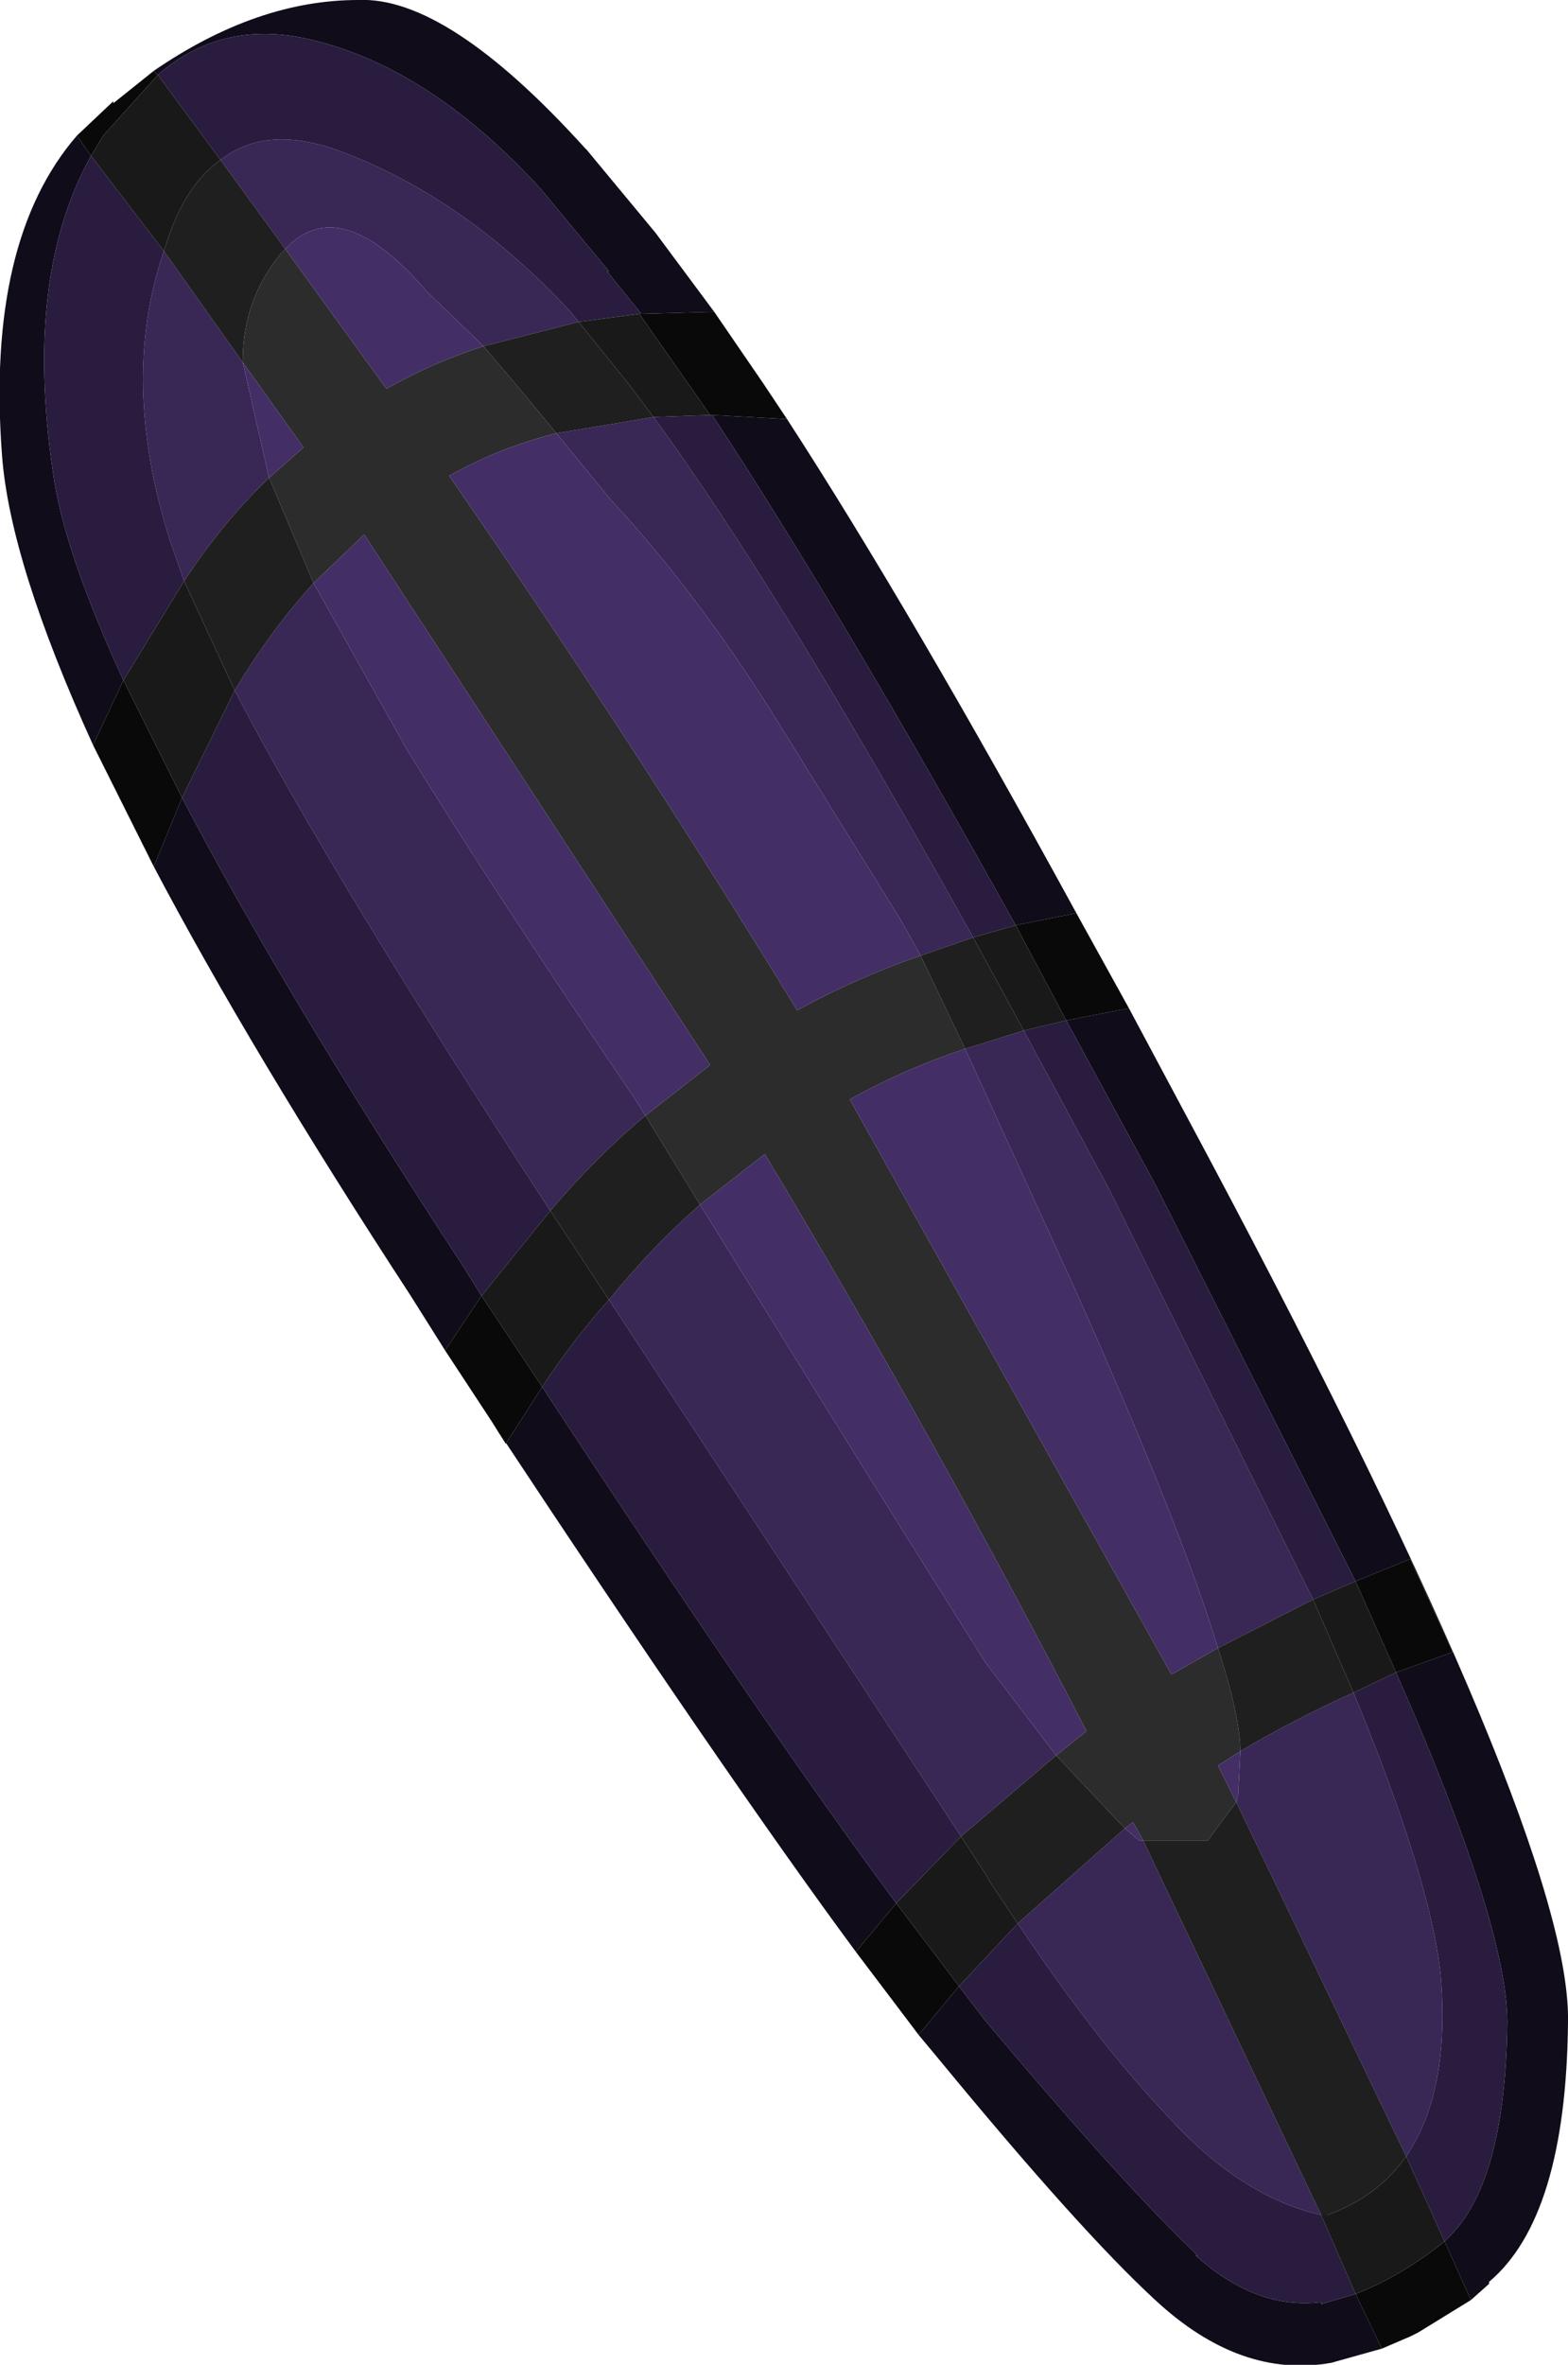 <?xml version="1.0" encoding="UTF-8" standalone="no"?>
<svg xmlns:ffdec="https://www.free-decompiler.com/flash" xmlns:xlink="http://www.w3.org/1999/xlink" ffdec:objectType="shape" height="58.4px" width="38.75px" xmlns="http://www.w3.org/2000/svg">
  <g transform="matrix(1.0, 0.0, 0.0, 1.0, 8.55, 5.9)">
    <path d="M-3.1 -1.95 Q-1.95 -2.85 -0.1 -2.15 2.95 -1.0 5.55 1.8 L5.75 2.05 3.4 2.65 2.0 1.3 Q-0.15 -1.2 -1.5 0.25 L-3.1 -1.95 M7.6 4.4 Q10.65 8.55 15.5 17.25 L14.2 17.7 13.7 16.8 10.5 11.65 Q8.6 8.65 6.55 6.45 L5.2 4.8 7.6 4.4 M-0.8 8.5 L1.5 12.6 Q3.65 16.1 7.15 21.25 L7.4 21.65 Q6.15 22.7 5.05 24.0 -0.35 15.75 -2.75 11.15 -1.85 9.65 -0.8 8.5 M6.5 26.2 Q7.55 24.9 8.75 23.85 L12.85 30.45 15.8 35.15 17.55 37.45 15.2 39.45 6.5 26.2 M16.6 41.6 L19.25 39.25 19.6 39.55 19.7 39.55 24.1 48.8 Q22.1 48.35 20.25 46.3 18.55 44.5 16.6 41.6 M26.2 47.35 L22.0 38.6 22.05 38.4 22.1 37.4 22.1 37.35 Q23.45 36.55 24.9 35.9 26.8 40.5 27.05 42.85 27.3 45.75 26.2 47.35 M23.9 33.6 L21.55 34.8 Q20.6 31.7 18.0 25.9 L15.3 20.0 16.75 19.55 18.85 23.45 23.9 33.6 M-2.55 3.05 L-1.9 5.9 Q-3.05 7.0 -4.0 8.45 L-4.35 7.45 Q-5.6 3.5 -4.5 0.3 L-2.55 3.05" fill="#392756" fill-rule="evenodd" stroke="none"/>
    <path d="M3.4 2.65 L4.5 3.95 5.2 4.8 Q3.8 5.15 2.55 5.85 7.05 12.35 11.15 19.05 12.6 18.25 14.2 17.7 L15.3 20.0 Q13.8 20.5 12.45 21.25 L20.4 35.45 21.55 34.8 Q22.1 36.5 22.1 37.35 L21.55 37.7 22.0 38.6 21.3 39.55 19.7 39.55 19.45 39.1 19.25 39.25 19.15 39.15 17.55 37.45 18.3 36.85 Q14.55 29.6 10.35 22.6 L8.75 23.85 7.4 21.65 9.0 20.4 0.45 7.3 -0.8 8.5 -1.9 5.9 -1.05 5.15 -2.55 3.05 -2.55 3.0 Q-2.55 1.5 -1.6 0.35 L-1.5 0.25 1.0 3.7 Q2.15 3.05 3.4 2.65" fill="#2c2c2c" fill-rule="evenodd" stroke="none"/>
    <path d="M7.3 1.85 L6.45 0.8 6.5 0.8 4.8 -1.25 Q2.0 -4.3 -1.0 -4.95 -3.1 -5.4 -4.65 -4.05 L-4.75 -4.15 Q-2.2 -5.9 0.3 -5.9 2.5 -6.0 5.9 -2.25 L5.95 -2.2 7.65 -0.15 9.1 1.8 7.3 1.85 M9.05 4.35 L10.9 4.45 Q13.95 9.15 18.05 16.65 L16.55 16.95 Q12.15 9.05 9.05 4.35 M19.35 19.0 L21.3 22.65 Q30.3 39.55 30.2 44.05 30.15 48.85 28.25 50.45 L28.25 50.5 27.8 50.9 27.15 49.45 27.25 49.35 Q28.65 48.0 28.7 44.05 28.7 41.65 25.95 35.4 L27.35 34.9 26.3 32.6 24.95 33.15 20.0 23.35 17.8 19.3 19.35 19.0 M25.6 52.1 L24.35 52.45 Q22.1 52.85 20.0 50.9 18.15 49.2 14.65 44.95 L14.15 44.35 15.15 43.15 15.8 44.0 Q19.25 48.1 21.05 49.8 L21.0 49.8 Q22.5 51.15 24.1 50.95 L24.1 51.0 24.95 50.75 25.6 52.1 M12.6 42.3 Q9.35 37.9 3.6 29.2 L3.95 29.75 4.85 28.35 Q10.4 36.8 13.6 41.1 L12.6 42.3 M2.45 27.45 L1.6 26.1 Q-2.35 20.05 -4.75 15.5 L-4.05 13.8 Q-1.6 18.5 2.85 25.3 L3.35 26.1 2.45 27.45 M-6.25 12.5 Q-8.3 8.0 -8.5 5.35 -8.9 0.05 -6.65 -2.55 L-6.3 -2.05 Q-7.95 0.9 -7.25 5.7 -7.0 7.65 -5.5 10.9 L-6.25 12.5" fill="#110c19" fill-rule="evenodd" stroke="none"/>
    <path d="M-4.65 -4.05 Q-3.1 -5.4 -1.0 -4.95 2.0 -4.3 4.8 -1.25 L6.5 0.8 6.45 0.8 7.3 1.85 7.25 1.85 5.75 2.05 5.55 1.8 Q2.95 -1.0 -0.1 -2.15 -1.95 -2.85 -3.1 -1.95 L-4.65 -4.05 M7.6 4.4 L9.0 4.35 9.05 4.35 Q12.15 9.05 16.55 16.95 L15.5 17.25 Q10.65 8.55 7.6 4.4 M16.75 19.55 L17.8 19.3 20.0 23.35 24.95 33.15 23.9 33.6 18.85 23.45 16.75 19.55 M-2.75 11.15 Q-0.35 15.75 5.05 24.0 L3.35 26.1 2.85 25.3 Q-1.6 18.5 -4.05 13.8 L-2.75 11.15 M4.85 28.35 Q5.6 27.2 6.5 26.2 L15.2 39.45 13.6 41.1 Q10.4 36.8 4.85 28.35 M16.6 41.6 Q18.55 44.5 20.25 46.3 22.1 48.35 24.1 48.8 L24.95 50.75 24.1 51.0 24.1 50.95 Q22.5 51.15 21.0 49.8 L21.05 49.8 Q19.25 48.1 15.8 44.0 L15.15 43.15 16.6 41.6 M25.95 35.4 Q28.7 41.65 28.7 44.05 28.65 48.0 27.25 49.35 L27.15 49.45 26.2 47.35 Q27.3 45.75 27.05 42.85 26.8 40.5 24.9 35.9 L25.95 35.4 M-6.3 -2.05 L-4.5 0.3 Q-5.6 3.5 -4.35 7.45 L-4.0 8.45 -5.5 10.9 Q-7.0 7.65 -7.25 5.7 -7.95 0.9 -6.3 -2.05" fill="#291c3f" fill-rule="evenodd" stroke="none"/>
    <path d="M-1.5 0.25 Q-0.15 -1.2 2.0 1.3 L3.4 2.65 Q2.15 3.05 1.0 3.7 L-1.5 0.25 M5.2 4.8 L6.55 6.45 Q8.6 8.65 10.5 11.65 L13.7 16.8 14.2 17.7 Q12.6 18.25 11.15 19.05 7.05 12.35 2.55 5.85 3.8 5.15 5.2 4.8 M-2.55 3.05 L-1.05 5.15 -1.9 5.9 -2.55 3.05 M-0.8 8.5 L0.45 7.3 9.0 20.4 7.4 21.65 7.15 21.25 Q3.65 16.1 1.5 12.6 L-0.8 8.5 M8.75 23.85 L10.35 22.6 Q14.55 29.6 18.3 36.85 L17.55 37.45 15.8 35.15 12.85 30.45 8.75 23.85 M19.25 39.25 L19.45 39.1 19.7 39.55 19.6 39.55 19.25 39.25 M22.0 38.6 L21.55 37.7 22.1 37.35 22.1 37.4 22.05 38.4 22.0 38.6 M21.55 34.8 L20.4 35.45 12.45 21.25 Q13.8 20.5 15.3 20.0 L18.0 25.9 Q20.6 31.7 21.55 34.8" fill="#432e66" fill-rule="evenodd" stroke="none"/>
    <path d="M7.3 1.85 L9.1 1.8 10.3 3.55 10.9 4.45 9.05 4.35 9.0 4.35 7.25 1.85 7.3 1.85 M-4.75 -4.15 L-4.65 -4.05 -6.0 -2.55 -6.3 -2.05 -6.65 -2.55 -5.75 -3.4 -5.75 -3.35 -4.75 -4.15 M18.05 16.65 L19.35 19.0 17.8 19.3 16.55 16.95 18.05 16.65 M27.8 50.9 L26.5 51.7 26.3 51.8 25.6 52.1 24.95 50.75 Q26.1 50.3 27.15 49.45 L27.8 50.9 M14.15 44.35 L14.0 44.15 12.6 42.3 13.6 41.1 15.15 43.15 14.15 44.35 M3.6 29.2 L2.45 27.45 3.35 26.1 4.85 28.35 3.95 29.75 3.6 29.2 M-4.75 15.5 L-6.25 12.5 -5.5 10.9 -4.05 13.8 -4.75 15.5 M24.95 33.15 L26.3 32.6 27.35 34.9 25.95 35.4 24.95 33.15" fill="#090909" fill-rule="evenodd" stroke="none"/>
    <path d="M-4.65 -4.05 L-3.1 -1.95 Q-3.95 -1.35 -4.4 0.0 L-4.5 0.3 -6.3 -2.05 -6.0 -2.55 -4.65 -4.05 M5.75 2.05 L7.25 1.85 9.0 4.35 7.6 4.4 7.0 3.6 5.75 2.05 M15.5 17.25 L16.55 16.95 17.8 19.3 16.75 19.55 15.5 17.25 M5.05 24.0 L5.15 24.15 6.5 26.2 Q5.6 27.2 4.85 28.35 L3.35 26.1 5.05 24.0 M15.2 39.45 L15.85 40.45 15.9 40.55 16.6 41.6 15.15 43.15 13.6 41.1 15.2 39.45 M24.1 48.8 L24.25 48.8 Q25.5 48.35 26.2 47.35 L27.15 49.45 Q26.1 50.3 24.95 50.75 L24.1 48.8 M24.9 35.9 L23.9 33.6 24.95 33.15 25.95 35.4 24.9 35.9 M-4.0 8.45 L-2.75 11.15 -4.05 13.8 -5.5 10.9 -4.0 8.45" fill="#191919" fill-rule="evenodd" stroke="none"/>
    <path d="M5.75 2.05 L7.0 3.6 7.6 4.4 5.2 4.8 4.5 3.95 3.4 2.65 5.75 2.05 M14.2 17.7 L15.5 17.25 16.75 19.55 15.3 20.0 14.2 17.7 M-1.5 0.25 L-1.6 0.35 Q-2.55 1.5 -2.55 3.0 L-2.55 3.05 -4.5 0.3 -4.4 0.0 Q-3.95 -1.35 -3.1 -1.95 L-1.5 0.25 M-1.9 5.9 L-0.8 8.5 Q-1.85 9.65 -2.75 11.15 L-4.0 8.45 Q-3.05 7.0 -1.9 5.9 M7.4 21.65 L8.75 23.85 Q7.55 24.9 6.5 26.2 L5.15 24.15 5.05 24.0 Q6.15 22.7 7.4 21.65 M17.55 37.45 L19.15 39.15 19.25 39.25 16.6 41.6 15.9 40.55 15.85 40.45 15.2 39.45 17.55 37.45 M19.7 39.55 L21.3 39.55 22.0 38.6 26.2 47.35 Q25.5 48.35 24.25 48.8 L24.1 48.8 19.7 39.55 M22.1 37.35 Q22.1 36.5 21.55 34.8 L23.9 33.6 24.9 35.9 Q23.45 36.55 22.1 37.35" fill="#1f1f1f" fill-rule="evenodd" stroke="none"/>
  </g>
</svg>
